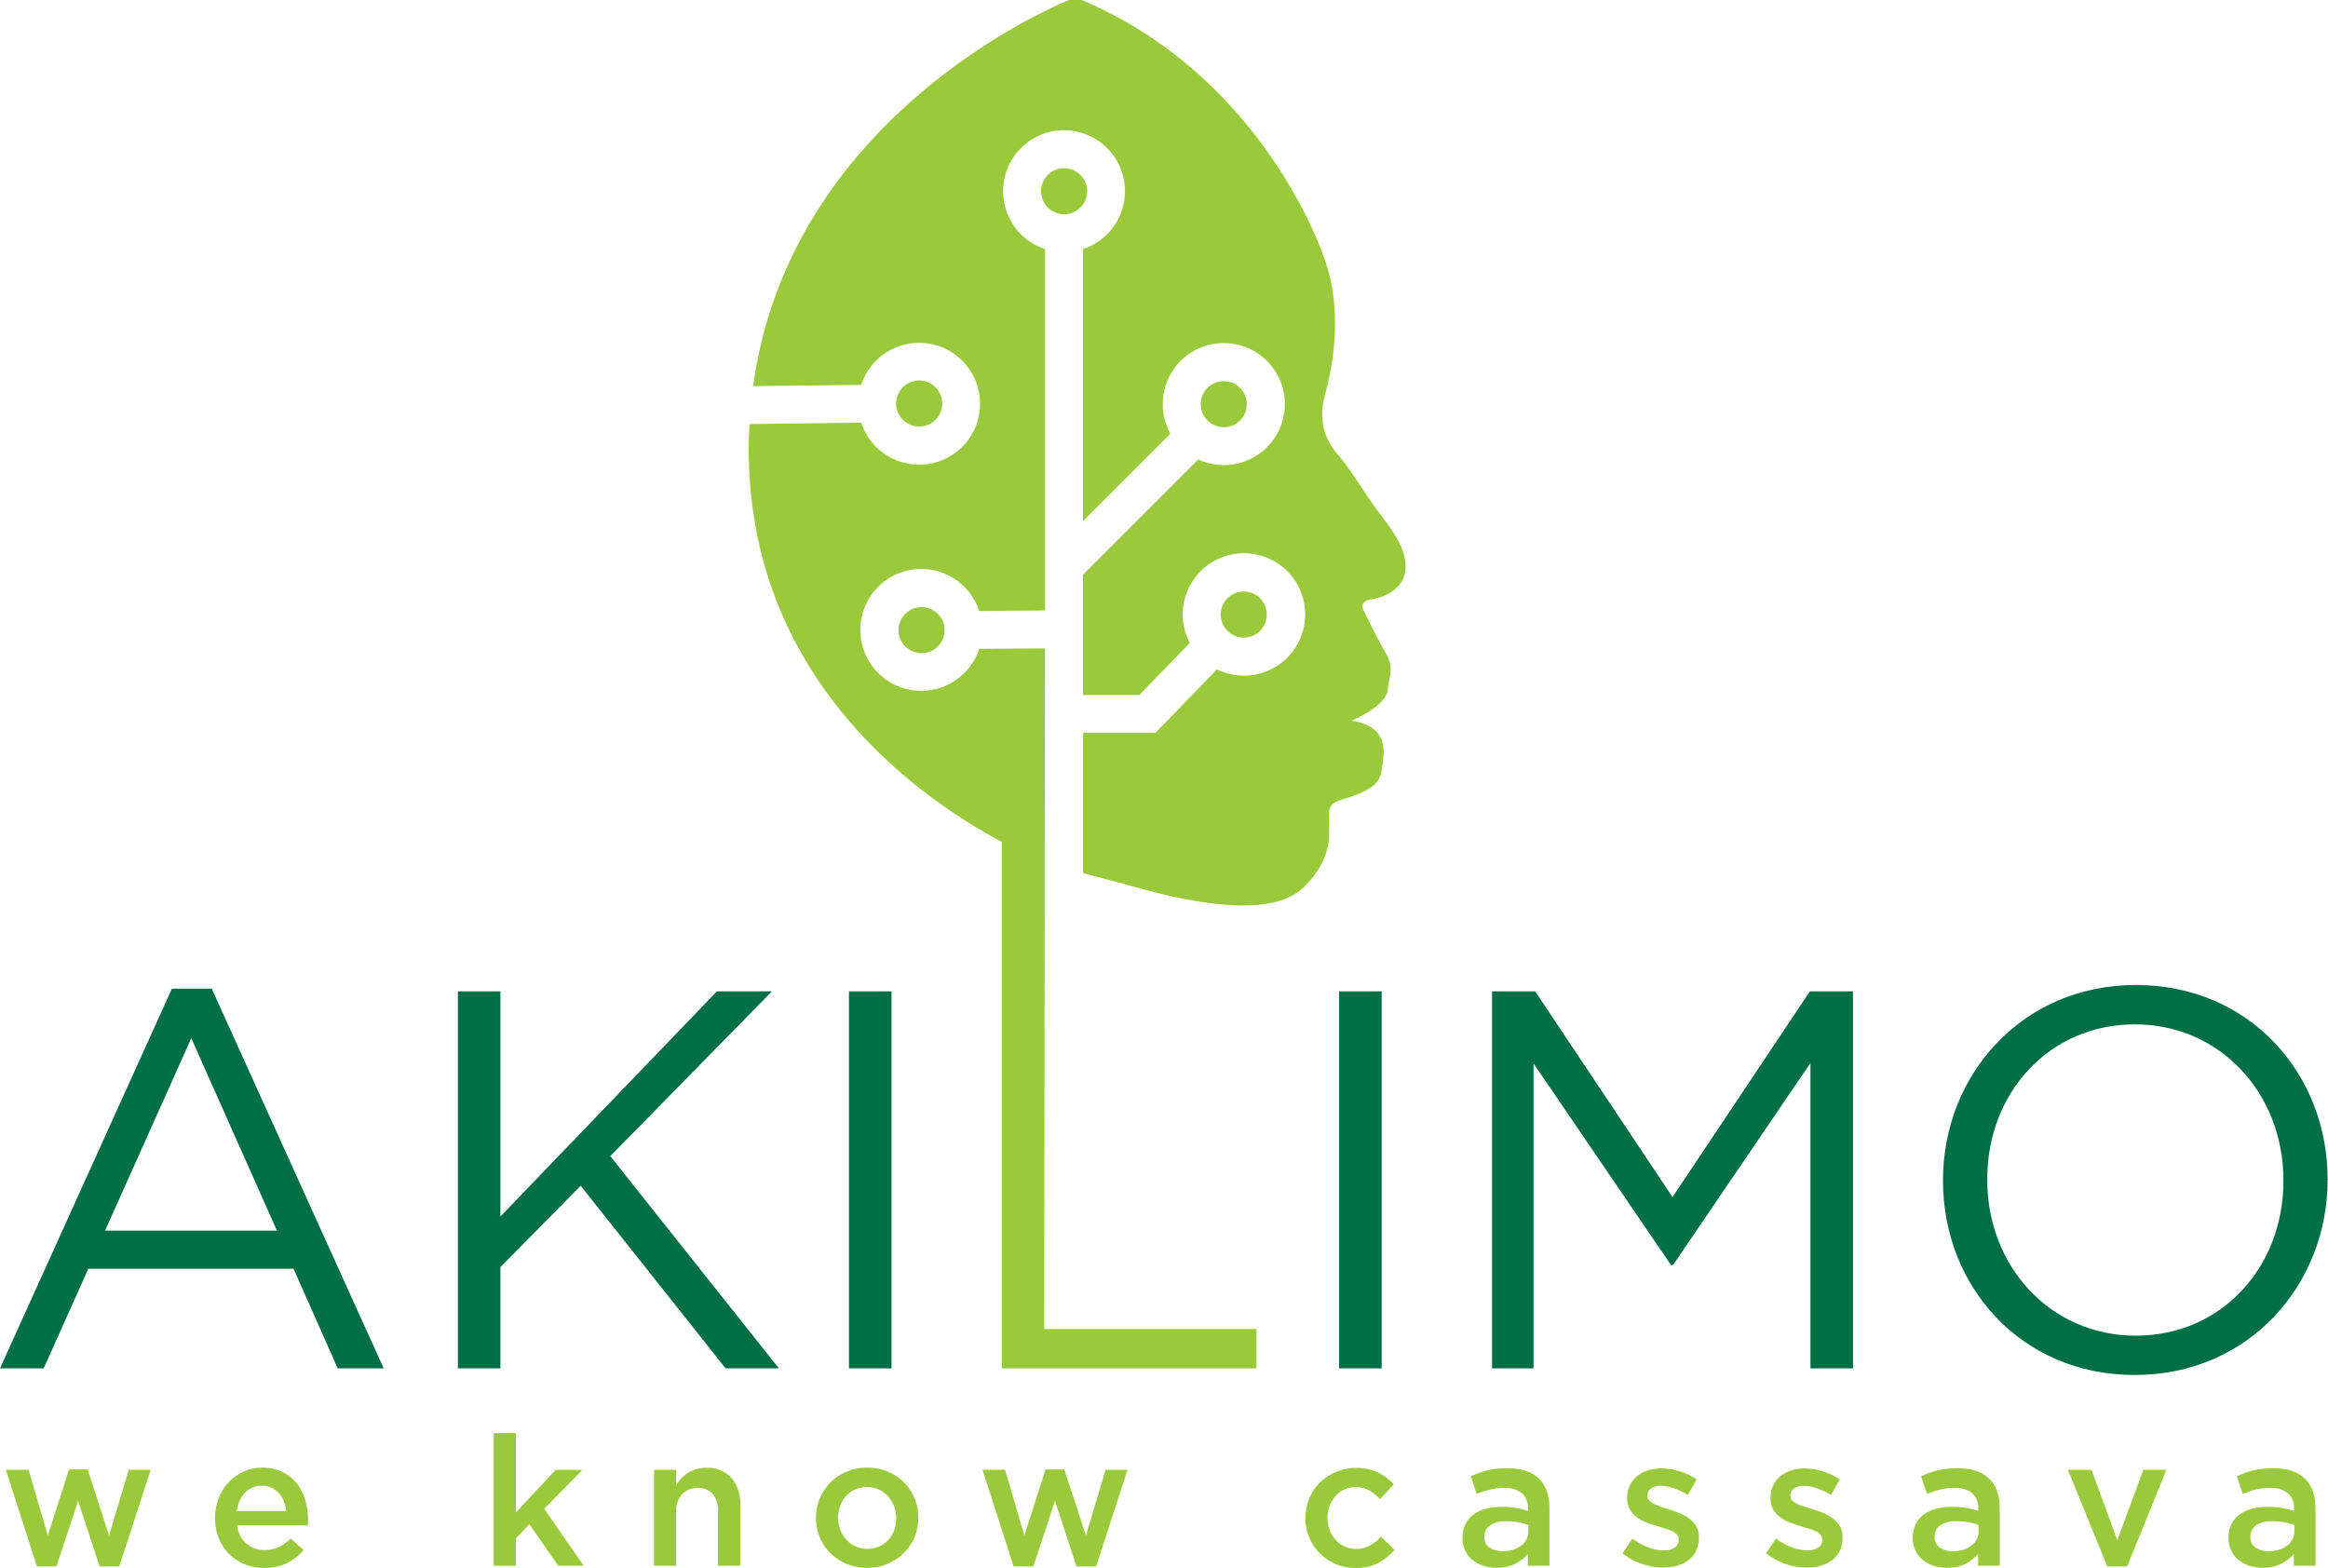 <svg id="Layer_1" data-name="Layer 1" xmlns="http://www.w3.org/2000/svg" xmlns:xlink="http://www.w3.org/1999/xlink" viewBox="0 0 658.05 443.24"><defs><style>.cls-1{fill:none;}.cls-2{clip-path:url(#clip-path);}.cls-3{fill:#9aca3c;}.cls-4{fill:#006f45;}</style><clipPath id="clip-path" transform="translate(-68.93 -77.11)"><rect class="cls-1" x="68.94" y="77.11" width="658.04" height="470.74"/></clipPath></defs><title>akilimo_logo</title><g class="cls-2"><path class="cls-3" d="M369.72,124.66a6.51,6.51,0,1,0,6.51,6.51,6.51,6.51,0,0,0-6.51-6.51" transform="translate(-68.93 -77.11)"/></g><path class="cls-4" d="M123,370.6,147.21,425H98.63Zm-5.48-14L68.93,463.94H81.27L93.9,435.77h58l12.49,28.17h13L128.78,356.59Z" transform="translate(-68.93 -77.11)"/><polygon class="cls-4" points="129.43 280.24 141.45 280.24 141.45 343.89 202.66 280.24 218.2 280.24 172.51 326.83 220.17 386.83 205.11 386.83 164.14 335.2 141.45 358.2 141.45 386.83 129.43 386.83 129.43 280.24"/><rect class="cls-4" x="239.97" y="280.24" width="12.03" height="106.59"/><rect class="cls-4" x="378.52" y="280.24" width="12.03" height="106.59"/><polygon class="cls-4" points="421.76 280.24 433.94 280.24 472.77 338.4 511.61 280.24 523.78 280.24 523.78 386.83 511.76 386.83 511.76 300.49 472.93 357.59 472.32 357.59 433.49 300.64 433.49 386.83 421.76 386.83 421.76 280.24"/><g class="cls-2"><path class="cls-4" d="M714.38,411v-.31c0-24.21-17.66-44-42-44s-41.72,19.49-41.72,43.7v.3c0,24.22,17.66,44,42,44s41.72-19.49,41.72-43.7m-96.23,0v-.31c0-29.38,22.07-55.12,54.51-55.12s54.21,25.43,54.21,54.82c.15.15.15.15,0,.3,0,29.39-22.08,55.13-54.52,55.13s-54.2-25.43-54.2-54.82" transform="translate(-68.93 -77.11)"/><path class="cls-3" d="M335.26,191.2a6.51,6.51,0,1,0-6.51,6.5,6.52,6.52,0,0,0,6.51-6.5" transform="translate(-68.93 -77.11)"/><path class="cls-3" d="M322.91,255.24a6.51,6.51,0,1,0,6.5-6.51,6.51,6.51,0,0,0-6.5,6.51" transform="translate(-68.93 -77.11)"/><path class="cls-3" d="M427,250.85a6.51,6.51,0,1,0-6.5,6.5,6.51,6.51,0,0,0,6.5-6.5" transform="translate(-68.93 -77.11)"/><path class="cls-3" d="M456.67,246.5c2.09-.23,9.08-2.1,9.57-8.56s-5.43-12.91-9.1-18.11-6.31-9.83-10.36-14.6-5-10.47-3.25-16.78,4.93-21.38.58-35.74-24.18-56.63-69.45-75.6h-3.48s-78.69,30.76-89.35,109.16l30.54-.37a17.22,17.22,0,1,1,0,10.7l-31.59.39c-.12,2.34-.2,4.7-.2,7.11,0,65,48.24,98.61,71.52,111V463.94h72V452.82h-60l.2-192.43-18.59.14a17.22,17.22,0,1,1,0-10.7l18.63-.14V147.52a17.22,17.22,0,1,1,10.71,0v76.91l24.72-24.72a17.25,17.25,0,1,1,7.85,7.29l-32.57,32.57v34H391l14.25-14.7a17.3,17.3,0,1,1,7.68,7.46l-17.39,17.95H375.08v33l0,6.68s6.12,1.54,16.71,4.45c14.26,3.92,36.52,8.31,45.5-.33s7.19-16.33,7.3-18.54-.85-4.87,3-6.17,11-3,11.75-7.84,3-13-8.43-14.68c0,0,9.69-3.94,10.26-8.65s1.85-6.3-.52-10.41-5.83-11.19-6.46-12.54.46-2.49,2.55-2.72" transform="translate(-68.93 -77.11)"/><path class="cls-3" d="M421.36,191.38a6.51,6.51,0,1,0-6.5,6.5,6.51,6.51,0,0,0,6.5-6.5" transform="translate(-68.93 -77.11)"/></g><path class="cls-3" d="M99.76,511.21l5.55-18.6h6.22l-8.89,27.33H97.09L91,501.39l-6.12,18.55H79.36l-8.78-27.33H77l5.45,18.6,6-18.71H93.7Z" transform="translate(-68.93 -77.11)"/><path class="cls-3" d="M138.61,513.49a7.66,7.66,0,0,0,5.14,1.78,9.18,9.18,0,0,0,4-.82,13,13,0,0,0,3.34-2.42l3.65,3.24a15.07,15.07,0,0,1-4.65,3.7,14,14,0,0,1-6.45,1.38,14.58,14.58,0,0,1-5.47-1,13.52,13.52,0,0,1-4.42-2.88A13.36,13.36,0,0,1,130.8,512a14.85,14.85,0,0,1-1.08-5.78,15.32,15.32,0,0,1,1-5.49,13.73,13.73,0,0,1,2.75-4.5,13.57,13.57,0,0,1,4.19-3.06A12.49,12.49,0,0,1,143,492a13,13,0,0,1,5.68,1.18,11.65,11.65,0,0,1,4.06,3.19,13.82,13.82,0,0,1,2.44,4.68,18.83,18.83,0,0,1,.82,5.6c0,.27,0,.54,0,.82s0,.56-.08.87H135.94A8.11,8.11,0,0,0,138.61,513.49Zm11.2-9.22a10.62,10.62,0,0,0-.67-2.8,7,7,0,0,0-1.39-2.26,6.62,6.62,0,0,0-2.08-1.52,6.49,6.49,0,0,0-2.75-.56,6.26,6.26,0,0,0-4.75,2,9,9,0,0,0-2.29,5.16Z" transform="translate(-68.93 -77.11)"/><path class="cls-3" d="M233.92,519.74h-7.19L218.56,508l-3.81,4v7.76h-6.26V482.23h6.26v22.4l11.26-12h7.55l-10.79,11Z" transform="translate(-68.93 -77.11)"/><path class="cls-3" d="M260.07,519.74H253.8V492.61h6.27v4.25a16.38,16.38,0,0,1,1.46-1.84,9.6,9.6,0,0,1,1.85-1.53,9.46,9.46,0,0,1,2.3-1.06,9.63,9.63,0,0,1,2.85-.39,9.05,9.05,0,0,1,7.12,2.83,11,11,0,0,1,2.51,7.6v17.27h-6.27V504.36a7.23,7.23,0,0,0-1.5-4.9,5.37,5.37,0,0,0-4.26-1.71,5.79,5.79,0,0,0-4.38,1.76,6.9,6.9,0,0,0-1.68,4.95Z" transform="translate(-68.93 -77.11)"/><path class="cls-3" d="M327.41,511.67a14,14,0,0,1-7.63,7.55,15.49,15.49,0,0,1-11.54,0,13.93,13.93,0,0,1-7.58-7.5,14.48,14.48,0,0,1,0-11,14.25,14.25,0,0,1,3-4.52A14.44,14.44,0,0,1,314.07,492a14.86,14.86,0,0,1,5.79,1.11,13.82,13.82,0,0,1,7.57,7.52,14.09,14.09,0,0,1,1.08,5.5A13.89,13.89,0,0,1,327.41,511.67Zm-5.78-8.79a9,9,0,0,0-1.71-2.8,8,8,0,0,0-2.6-1.9,8.45,8.45,0,0,0-6.69,0,7.74,7.74,0,0,0-2.58,1.88,8.12,8.12,0,0,0-1.64,2.75,10,10,0,0,0-.56,3.36,9.56,9.56,0,0,0,.62,3.42,8.21,8.21,0,0,0,1.71,2.8,8.11,8.11,0,0,0,2.6,1.87,7.68,7.68,0,0,0,3.29.7,7.91,7.91,0,0,0,6-2.57,8.09,8.09,0,0,0,1.63-2.75,9.75,9.75,0,0,0,.56-3.36A9.4,9.4,0,0,0,321.63,502.88Z" transform="translate(-68.93 -77.11)"/><path class="cls-3" d="M375.89,511.21l5.55-18.6h6.21l-8.89,27.33h-5.54l-6.07-18.55L361,519.94h-5.55l-8.79-27.33h6.37l5.45,18.6,6-18.71h5.29Z" transform="translate(-68.93 -77.11)"/><path class="cls-3" d="M458.56,518.94a13.47,13.47,0,0,1-6.53,1.41A13.87,13.87,0,0,1,442,516.22a14.2,14.2,0,0,1-3-4.47,14,14,0,0,1-1.06-5.47,14.27,14.27,0,0,1,4-10,15,15,0,0,1,16.51-2.93,14.91,14.91,0,0,1,4.45,3.39l-3.86,4.16a14.34,14.34,0,0,0-3.05-2.44,7.8,7.8,0,0,0-4-.95,7.14,7.14,0,0,0-3.13.69,7.62,7.62,0,0,0-2.47,1.88,8.94,8.94,0,0,0-1.61,2.75,9.28,9.28,0,0,0-.6,3.36,9.64,9.64,0,0,0,.6,3.44,8.29,8.29,0,0,0,1.67,2.78,8,8,0,0,0,2.56,1.87,7.61,7.61,0,0,0,3.29.7,7.72,7.72,0,0,0,3.88-1,15,15,0,0,0,3.16-2.44l3.75,3.7A17.1,17.1,0,0,1,458.56,518.94Z" transform="translate(-68.93 -77.11)"/><path class="cls-3" d="M500.8,519.74V516.4a11.71,11.71,0,0,1-3.55,2.77A11.21,11.21,0,0,1,492,520.3a12.45,12.45,0,0,1-3.7-.54,9.28,9.28,0,0,1-3.06-1.59,7.78,7.78,0,0,1-2.9-6.24v-.11a8.5,8.5,0,0,1,.82-3.85,7.45,7.45,0,0,1,2.29-2.72,10.31,10.31,0,0,1,3.49-1.62,17.11,17.11,0,0,1,4.4-.54,23.64,23.64,0,0,1,4.18.31,24.78,24.78,0,0,1,3.32.82v-.67a5.41,5.41,0,0,0-1.72-4.31,7.33,7.33,0,0,0-5-1.49,16.5,16.5,0,0,0-4.11.46,27.51,27.51,0,0,0-3.65,1.23l-1.7-5a28.09,28.09,0,0,1,4.63-1.65,22.86,22.86,0,0,1,5.7-.61q6.06,0,9,3c2,2,2.93,4.82,2.93,8.45v16.09Zm.15-11.51a15.33,15.33,0,0,0-2.8-.77,17.9,17.9,0,0,0-3.42-.31,8,8,0,0,0-4.57,1.13,3.67,3.67,0,0,0-1.64,3.24v.1a3.38,3.38,0,0,0,1.51,3,6.52,6.52,0,0,0,3.73,1,9.57,9.57,0,0,0,2.85-.41,7.59,7.59,0,0,0,2.29-1.16,5.31,5.31,0,0,0,1.51-1.8,5,5,0,0,0,.54-2.34Z" transform="translate(-68.93 -77.11)"/><path class="cls-3" d="M548.38,515.47a7.4,7.4,0,0,1-2.14,2.65,9.56,9.56,0,0,1-3.21,1.59,14,14,0,0,1-3.95.54,18.12,18.12,0,0,1-5.94-1,18.79,18.79,0,0,1-5.57-3l2.77-4.21a18,18,0,0,0,4.5,2.49,12.46,12.46,0,0,0,4.39.85,5.26,5.26,0,0,0,3.11-.8,2.51,2.51,0,0,0,1.1-2.13v-.1A2,2,0,0,0,543,511a4.47,4.47,0,0,0-1.34-1,11.83,11.83,0,0,0-2-.77l-2.29-.7c-1-.3-2-.65-3-1a11.09,11.09,0,0,1-2.72-1.47,7.5,7.5,0,0,1-2-2.21,6.37,6.37,0,0,1-.77-3.26v-.1a7.8,7.8,0,0,1,.75-3.45,7.71,7.71,0,0,1,2.05-2.62,9.23,9.23,0,0,1,3.09-1.64,12.24,12.24,0,0,1,3.77-.56,17.23,17.23,0,0,1,5.19.82,18.61,18.61,0,0,1,4.78,2.26l-2.47,4.42a20.57,20.57,0,0,0-3.95-1.88,11.45,11.45,0,0,0-3.7-.69,4.46,4.46,0,0,0-2.8.77,2.35,2.35,0,0,0-1,1.95v.1a1.78,1.78,0,0,0,.51,1.26,5.07,5.07,0,0,0,1.36,1,16.61,16.61,0,0,0,1.95.82c.74.26,1.5.51,2.29.75,1,.3,2,.66,3,1.07a13.1,13.1,0,0,1,2.7,1.52,7.77,7.77,0,0,1,2,2.18,6.06,6.06,0,0,1,.77,3.14v.1A8.57,8.57,0,0,1,548.38,515.47Z" transform="translate(-68.93 -77.11)"/><path class="cls-3" d="M589,515.47a7.48,7.48,0,0,1-2.13,2.65,9.61,9.61,0,0,1-3.22,1.59,14,14,0,0,1-4,.54,18.16,18.16,0,0,1-5.94-1,18.79,18.79,0,0,1-5.57-3l2.77-4.21a18,18,0,0,0,4.5,2.49,12.5,12.5,0,0,0,4.39.85,5.26,5.26,0,0,0,3.11-.8,2.48,2.48,0,0,0,1.1-2.13v-.1a2,2,0,0,0-.48-1.34,4.34,4.34,0,0,0-1.34-1,11.49,11.49,0,0,0-2-.77l-2.29-.7c-1-.3-2-.65-3-1a11.16,11.16,0,0,1-2.73-1.47,7.5,7.5,0,0,1-2-2.21,6.37,6.37,0,0,1-.77-3.26v-.1a7.8,7.8,0,0,1,.75-3.45,7.71,7.71,0,0,1,2-2.62,9.33,9.33,0,0,1,3.09-1.64,12.24,12.24,0,0,1,3.77-.56,17.14,17.14,0,0,1,5.19.82,18.61,18.61,0,0,1,4.78,2.26l-2.46,4.42a20.93,20.93,0,0,0-4-1.88,11.45,11.45,0,0,0-3.7-.69,4.46,4.46,0,0,0-2.8.77,2.35,2.35,0,0,0-1,1.95v.1a1.78,1.78,0,0,0,.51,1.26,5.07,5.07,0,0,0,1.36,1A16.61,16.61,0,0,0,579,503c.74.26,1.5.51,2.29.75,1,.3,2,.66,3,1.07a13.1,13.1,0,0,1,2.7,1.52,7.77,7.77,0,0,1,2,2.18,6.06,6.06,0,0,1,.77,3.14v.1A8.57,8.57,0,0,1,589,515.47Z" transform="translate(-68.93 -77.11)"/><path class="cls-3" d="M628.07,519.74V516.4a11.71,11.71,0,0,1-3.55,2.77,11.18,11.18,0,0,1-5.24,1.13,12.5,12.5,0,0,1-3.7-.54,9.13,9.13,0,0,1-3.05-1.59,7.75,7.75,0,0,1-2.91-6.24v-.11a8.63,8.63,0,0,1,.82-3.85,7.45,7.45,0,0,1,2.29-2.72,10.27,10.27,0,0,1,3.5-1.62,17,17,0,0,1,4.39-.54,23.84,23.84,0,0,1,4.19.31,25,25,0,0,1,3.31.82v-.67a5.38,5.38,0,0,0-1.72-4.31,7.33,7.33,0,0,0-5-1.49,16.5,16.5,0,0,0-4.11.46,28,28,0,0,0-3.65,1.23l-1.69-5a27.66,27.66,0,0,1,4.62-1.65,23,23,0,0,1,5.7-.61c4.05,0,7,1,9,3s2.92,4.82,2.92,8.45v16.09Zm.15-11.51a15.33,15.33,0,0,0-2.8-.77,17.87,17.87,0,0,0-3.41-.31,8,8,0,0,0-4.58,1.13,3.7,3.7,0,0,0-1.64,3.24v.1a3.38,3.38,0,0,0,1.51,3,6.55,6.55,0,0,0,3.73,1,9.57,9.57,0,0,0,2.85-.41,7.48,7.48,0,0,0,2.29-1.16,5.31,5.31,0,0,0,1.51-1.8,5,5,0,0,0,.54-2.34Z" transform="translate(-68.93 -77.11)"/><path class="cls-3" d="M674.77,492.61h6.53l-11.1,27.33h-5.6l-11.15-27.33h6.68l7.3,19.93Z" transform="translate(-68.93 -77.11)"/><path class="cls-3" d="M717.32,519.74V516.4a11.71,11.71,0,0,1-3.55,2.77,11.18,11.18,0,0,1-5.24,1.13,12.5,12.5,0,0,1-3.7-.54,9.13,9.13,0,0,1-3.05-1.59,7.75,7.75,0,0,1-2.91-6.24v-.11a8.63,8.63,0,0,1,.82-3.85,7.45,7.45,0,0,1,2.29-2.72,10.27,10.27,0,0,1,3.5-1.62,17,17,0,0,1,4.39-.54,23.84,23.84,0,0,1,4.19.31,25,25,0,0,1,3.31.82v-.67a5.38,5.38,0,0,0-1.72-4.31,7.33,7.33,0,0,0-5-1.49,16.5,16.5,0,0,0-4.11.46,28,28,0,0,0-3.65,1.23l-1.69-5a27.66,27.66,0,0,1,4.62-1.65,23,23,0,0,1,5.7-.61c4.05,0,7,1,9,3s2.92,4.82,2.92,8.45v16.09Zm.15-11.51a15.33,15.33,0,0,0-2.8-.77,17.87,17.87,0,0,0-3.41-.31,8,8,0,0,0-4.58,1.13,3.7,3.7,0,0,0-1.64,3.24v.1a3.38,3.38,0,0,0,1.51,3,6.55,6.55,0,0,0,3.73,1,9.57,9.57,0,0,0,2.85-.41,7.48,7.48,0,0,0,2.29-1.16,5.31,5.31,0,0,0,1.51-1.8,5,5,0,0,0,.54-2.34Z" transform="translate(-68.93 -77.11)"/></svg>